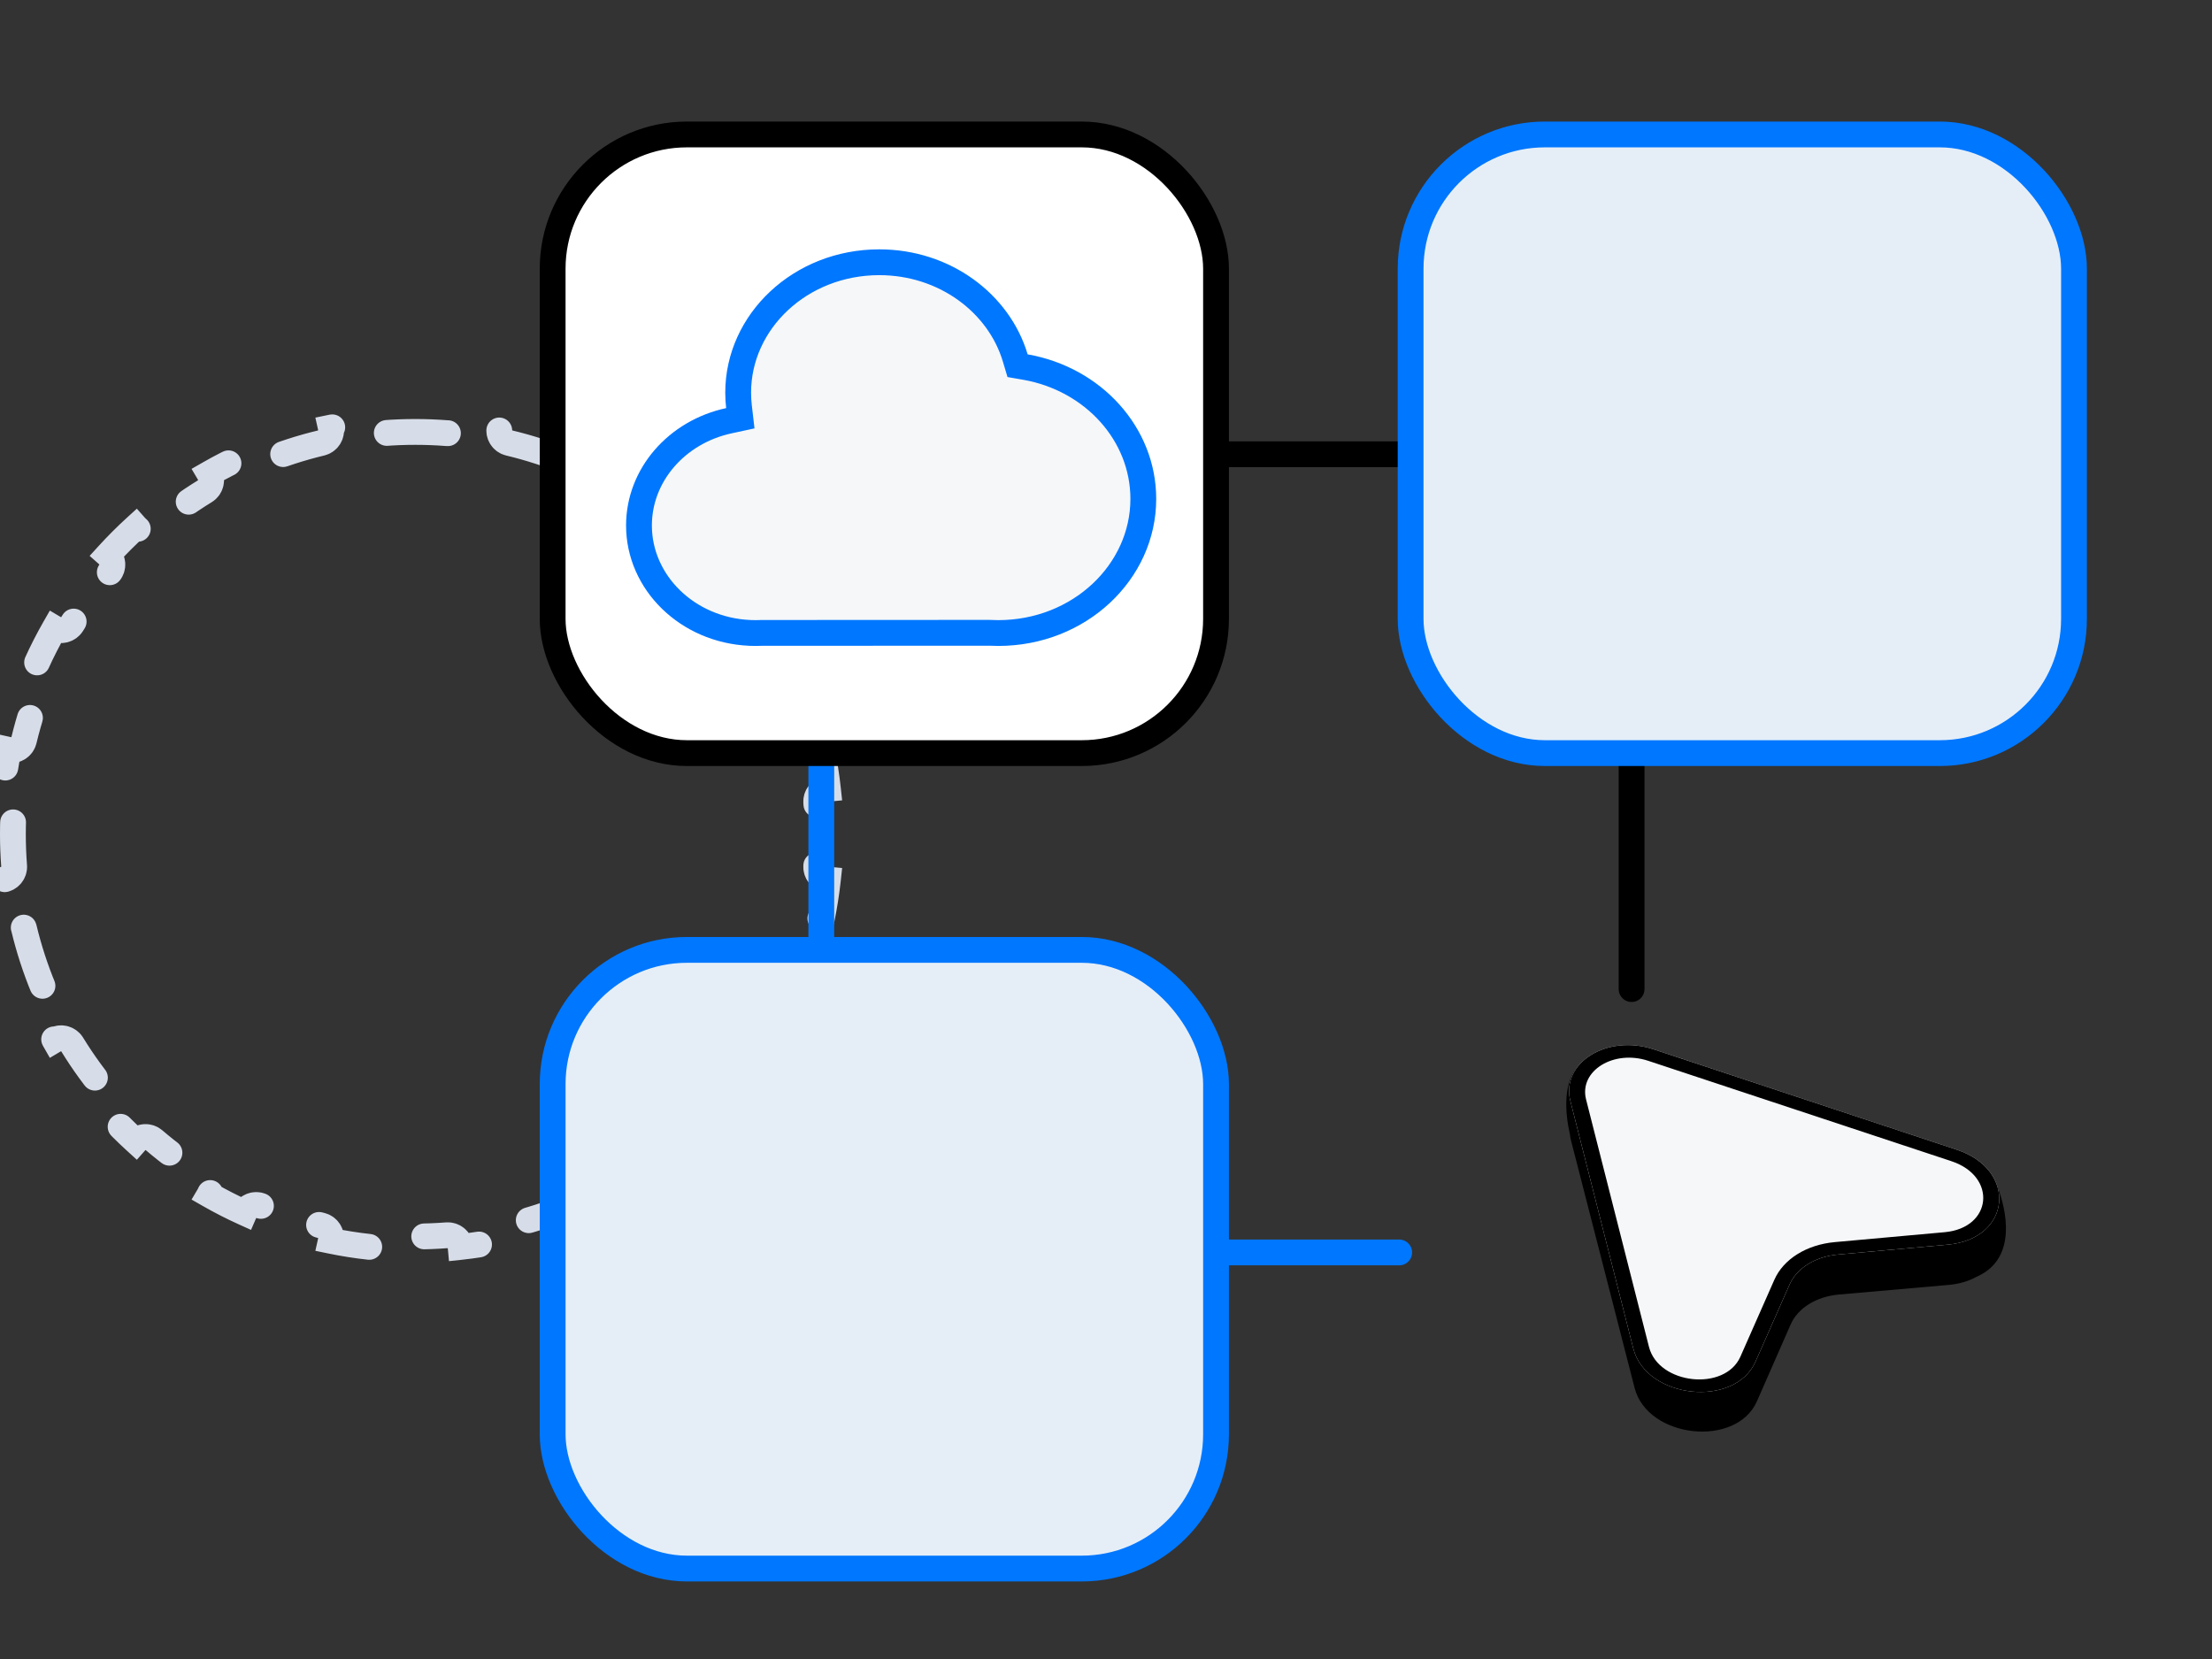 <svg width="120" height="90" viewBox="0 0 120 90" fill="none" xmlns="http://www.w3.org/2000/svg">
<rect x="0" y="0" width="120" height="90" fill="#333333" stroke="none"/>
<path d="M44.582 40.678C44.724 41.371 44.836 42.075 44.913 42.789C44.533 42.825 44.251 43.159 44.281 43.541C44.325 44.106 44.347 44.678 44.347 45.255C44.347 45.833 44.325 46.404 44.281 46.97C44.251 47.352 44.533 47.686 44.913 47.721C44.836 48.436 44.724 49.14 44.582 49.832C44.209 49.749 43.838 49.98 43.749 50.353C43.48 51.474 43.125 52.562 42.691 53.609C42.544 53.963 42.709 54.368 43.06 54.519C42.765 55.171 42.441 55.806 42.088 56.423C41.76 56.228 41.335 56.333 41.134 56.659C40.535 57.636 39.86 58.561 39.119 59.428C38.87 59.72 38.901 60.156 39.188 60.408C38.708 60.936 38.204 61.44 37.676 61.92C37.424 61.633 36.988 61.602 36.697 61.851C35.829 62.592 34.904 63.267 33.927 63.866C33.601 64.067 33.496 64.492 33.691 64.82C33.074 65.173 32.439 65.497 31.788 65.791C31.636 65.441 31.231 65.276 30.877 65.423C29.83 65.857 28.742 66.212 27.621 66.481C27.248 66.57 27.017 66.941 27.101 67.314C26.408 67.457 25.704 67.568 24.989 67.645C24.954 67.265 24.62 66.983 24.238 67.013C23.672 67.056 23.101 67.079 22.523 67.079C21.946 67.079 21.374 67.056 20.809 67.013C20.427 66.983 20.093 67.265 20.058 67.645C19.343 67.568 18.639 67.457 17.946 67.314C18.029 66.941 17.799 66.57 17.426 66.481C16.305 66.212 15.217 65.857 14.17 65.423C13.816 65.276 13.411 65.441 13.259 65.791C12.608 65.497 11.973 65.173 11.356 64.82C11.55 64.492 11.446 64.067 11.12 63.866C10.143 63.267 9.217 62.592 8.35 61.851C8.059 61.602 7.623 61.633 7.37 61.92C6.843 61.44 6.339 60.936 5.859 60.408C6.145 60.156 6.177 59.72 5.928 59.428C5.187 58.561 4.512 57.636 3.913 56.659C3.712 56.333 3.287 56.228 2.959 56.423C2.606 55.806 2.282 55.171 1.987 54.519C2.338 54.368 2.502 53.963 2.356 53.609C1.922 52.562 1.567 51.474 1.298 50.353C1.209 49.98 0.838 49.749 0.465 49.832C0.322 49.14 0.211 48.436 0.133 47.721C0.513 47.686 0.796 47.352 0.766 46.97C0.722 46.404 0.7 45.833 0.7 45.255C0.7 44.678 0.722 44.106 0.766 43.541C0.796 43.159 0.513 42.825 0.133 42.789C0.211 42.075 0.322 41.371 0.465 40.678C0.838 40.761 1.209 40.53 1.298 40.158C1.567 39.036 1.922 37.949 2.356 36.902C2.502 36.548 2.338 36.143 1.987 35.991C2.282 35.34 2.606 34.705 2.959 34.088C3.287 34.282 3.712 34.178 3.913 33.852C4.512 32.875 5.187 31.949 5.928 31.082C6.177 30.791 6.145 30.355 5.859 30.102C6.339 29.575 6.843 29.071 7.37 28.591C7.623 28.877 8.059 28.909 8.35 28.66C9.217 27.919 10.143 27.244 11.12 26.645C11.446 26.444 11.55 26.019 11.356 25.691C11.973 25.338 12.608 25.014 13.259 24.719C13.411 25.069 13.816 25.234 14.17 25.088C15.217 24.654 16.305 24.299 17.426 24.03C17.799 23.941 18.029 23.57 17.946 23.197C18.639 23.054 19.343 22.943 20.058 22.865C20.093 23.245 20.427 23.528 20.809 23.498C21.374 23.454 21.946 23.432 22.523 23.432C23.101 23.432 23.672 23.454 24.238 23.498C24.62 23.528 24.954 23.245 24.989 22.865C25.704 22.943 26.408 23.054 27.101 23.197C27.017 23.57 27.248 23.941 27.621 24.03C28.742 24.299 29.83 24.654 30.877 25.088C31.231 25.234 31.636 25.069 31.788 24.719C32.439 25.014 33.074 25.338 33.691 25.691C33.496 26.019 33.601 26.444 33.927 26.645C34.904 27.244 35.829 27.919 36.697 28.66C36.988 28.909 37.424 28.877 37.676 28.591C38.204 29.071 38.708 29.575 39.188 30.102C38.901 30.355 38.87 30.791 39.119 31.082C39.86 31.949 40.535 32.875 41.134 33.852C41.335 34.178 41.76 34.282 42.088 34.088C42.441 34.705 42.765 35.34 43.06 35.991C42.709 36.143 42.544 36.548 42.691 36.902C43.125 37.949 43.48 39.036 43.749 40.158C43.838 40.53 44.209 40.761 44.582 40.678Z" stroke="#D7DDE8" stroke-width="1.4" stroke-linecap="round" stroke-dasharray="3.32 3.32"/>
<path d="M49.658 24.641H82.479" stroke="black" stroke-width="1.4" stroke-linecap="round"/>
<path d="M61.787 67.944L75.906 67.944" stroke="#0077FF" stroke-width="1.4" stroke-linecap="round"/>
<path d="M88.513 39.538L88.513 53.657" stroke="black" stroke-width="1.4" stroke-linecap="round"/>
<path d="M44.555 30.852L44.555 63.674" stroke="#0077FF" stroke-width="1.4" stroke-linecap="round"/>
<rect x="29.981" y="7.294" width="35.988" height="33.562" rx="7.282" fill="white"/>
<rect x="29.981" y="7.294" width="35.988" height="33.562" rx="7.282" stroke="black" stroke-width="1.4" stroke-linecap="round"/>
<path d="M55.079 19.424L55.203 19.839L55.629 19.913C59.306 20.559 62.024 23.546 62.024 27.064C62.024 31.037 58.547 34.342 54.152 34.342C54.002 34.342 53.85 34.338 53.699 34.33L53.68 34.329L53.662 34.329L41.306 34.335L41.292 34.335L41.278 34.336C41.178 34.34 41.078 34.342 40.985 34.342C40.891 34.342 40.798 34.34 40.704 34.336L40.688 34.335H40.678C37.285 34.186 34.664 31.591 34.664 28.507C34.664 25.776 36.712 23.435 39.541 22.824L40.162 22.69L40.089 22.059C40.06 21.811 40.045 21.559 40.045 21.303C40.045 17.442 43.423 14.227 47.699 14.227C51.25 14.227 54.196 16.455 55.079 19.424Z" fill="#F6F7F9" stroke="#0077FF" stroke-width="1.4"/>
<rect x="29.981" y="51.531" width="35.988" height="33.562" rx="7.282" fill="#E5EEF7"/>
<rect x="29.981" y="51.531" width="35.988" height="33.562" rx="7.282" stroke="#0077FF" stroke-width="1.4" stroke-linecap="round"/>
<rect x="76.525" y="7.294" width="35.988" height="33.562" rx="7.282" fill="#E5EEF7"/>
<rect x="76.525" y="7.294" width="35.988" height="33.562" rx="7.282" stroke="#0077FF" stroke-width="1.4" stroke-linecap="round"/>
<path fill-rule="evenodd" clip-rule="evenodd" d="M85.685 57.777C84.768 58.646 84.899 60.367 85.167 61.536C85.178 61.645 85.198 61.757 85.227 61.869L88.676 75.293C89.38 78.034 94.199 78.557 95.315 76.014L97.138 71.859C97.533 70.959 98.535 70.336 99.759 70.228L105.696 69.708C106.299 69.655 106.808 69.498 107.219 69.268C107.259 69.251 107.301 69.232 107.346 69.21C109.438 68.198 108.841 65.596 108.347 64.337C108.184 64.721 107.995 65.132 107.802 65.549C107.422 65.138 106.885 64.788 106.184 64.554L89.734 59.067C88.746 58.737 87.759 58.777 86.955 59.073C86.584 58.041 86.141 57.344 85.685 57.777Z" fill="black"/>
<path d="M85.193 59.731C84.666 57.659 87.183 56.091 89.7 56.924L106.152 62.371C109.475 63.472 109.117 67.21 105.659 67.522L99.7 68.059C98.478 68.169 97.477 68.793 97.081 69.691L95.238 73.864C94.116 76.406 89.301 75.889 88.605 73.152L85.193 59.731Z" fill="#F6F7F9"/>
<path fill-rule="evenodd" clip-rule="evenodd" d="M105.866 62.995L89.414 57.548C87.532 56.925 85.65 58.097 86.044 59.647L89.456 73.068C89.976 75.114 93.576 75.5 94.415 73.6L96.258 69.427C96.754 68.303 98.008 67.522 99.538 67.384L105.497 66.846C108.083 66.613 108.35 63.818 105.866 62.995ZM89.7 56.924C87.183 56.091 84.666 57.659 85.193 59.731L88.605 73.152C89.301 75.889 94.116 76.406 95.238 73.864L97.081 69.691C97.477 68.793 98.478 68.169 99.7 68.059L105.659 67.522C109.117 67.21 109.475 63.472 106.152 62.371L89.7 56.924Z" fill="black"/>
</svg>
